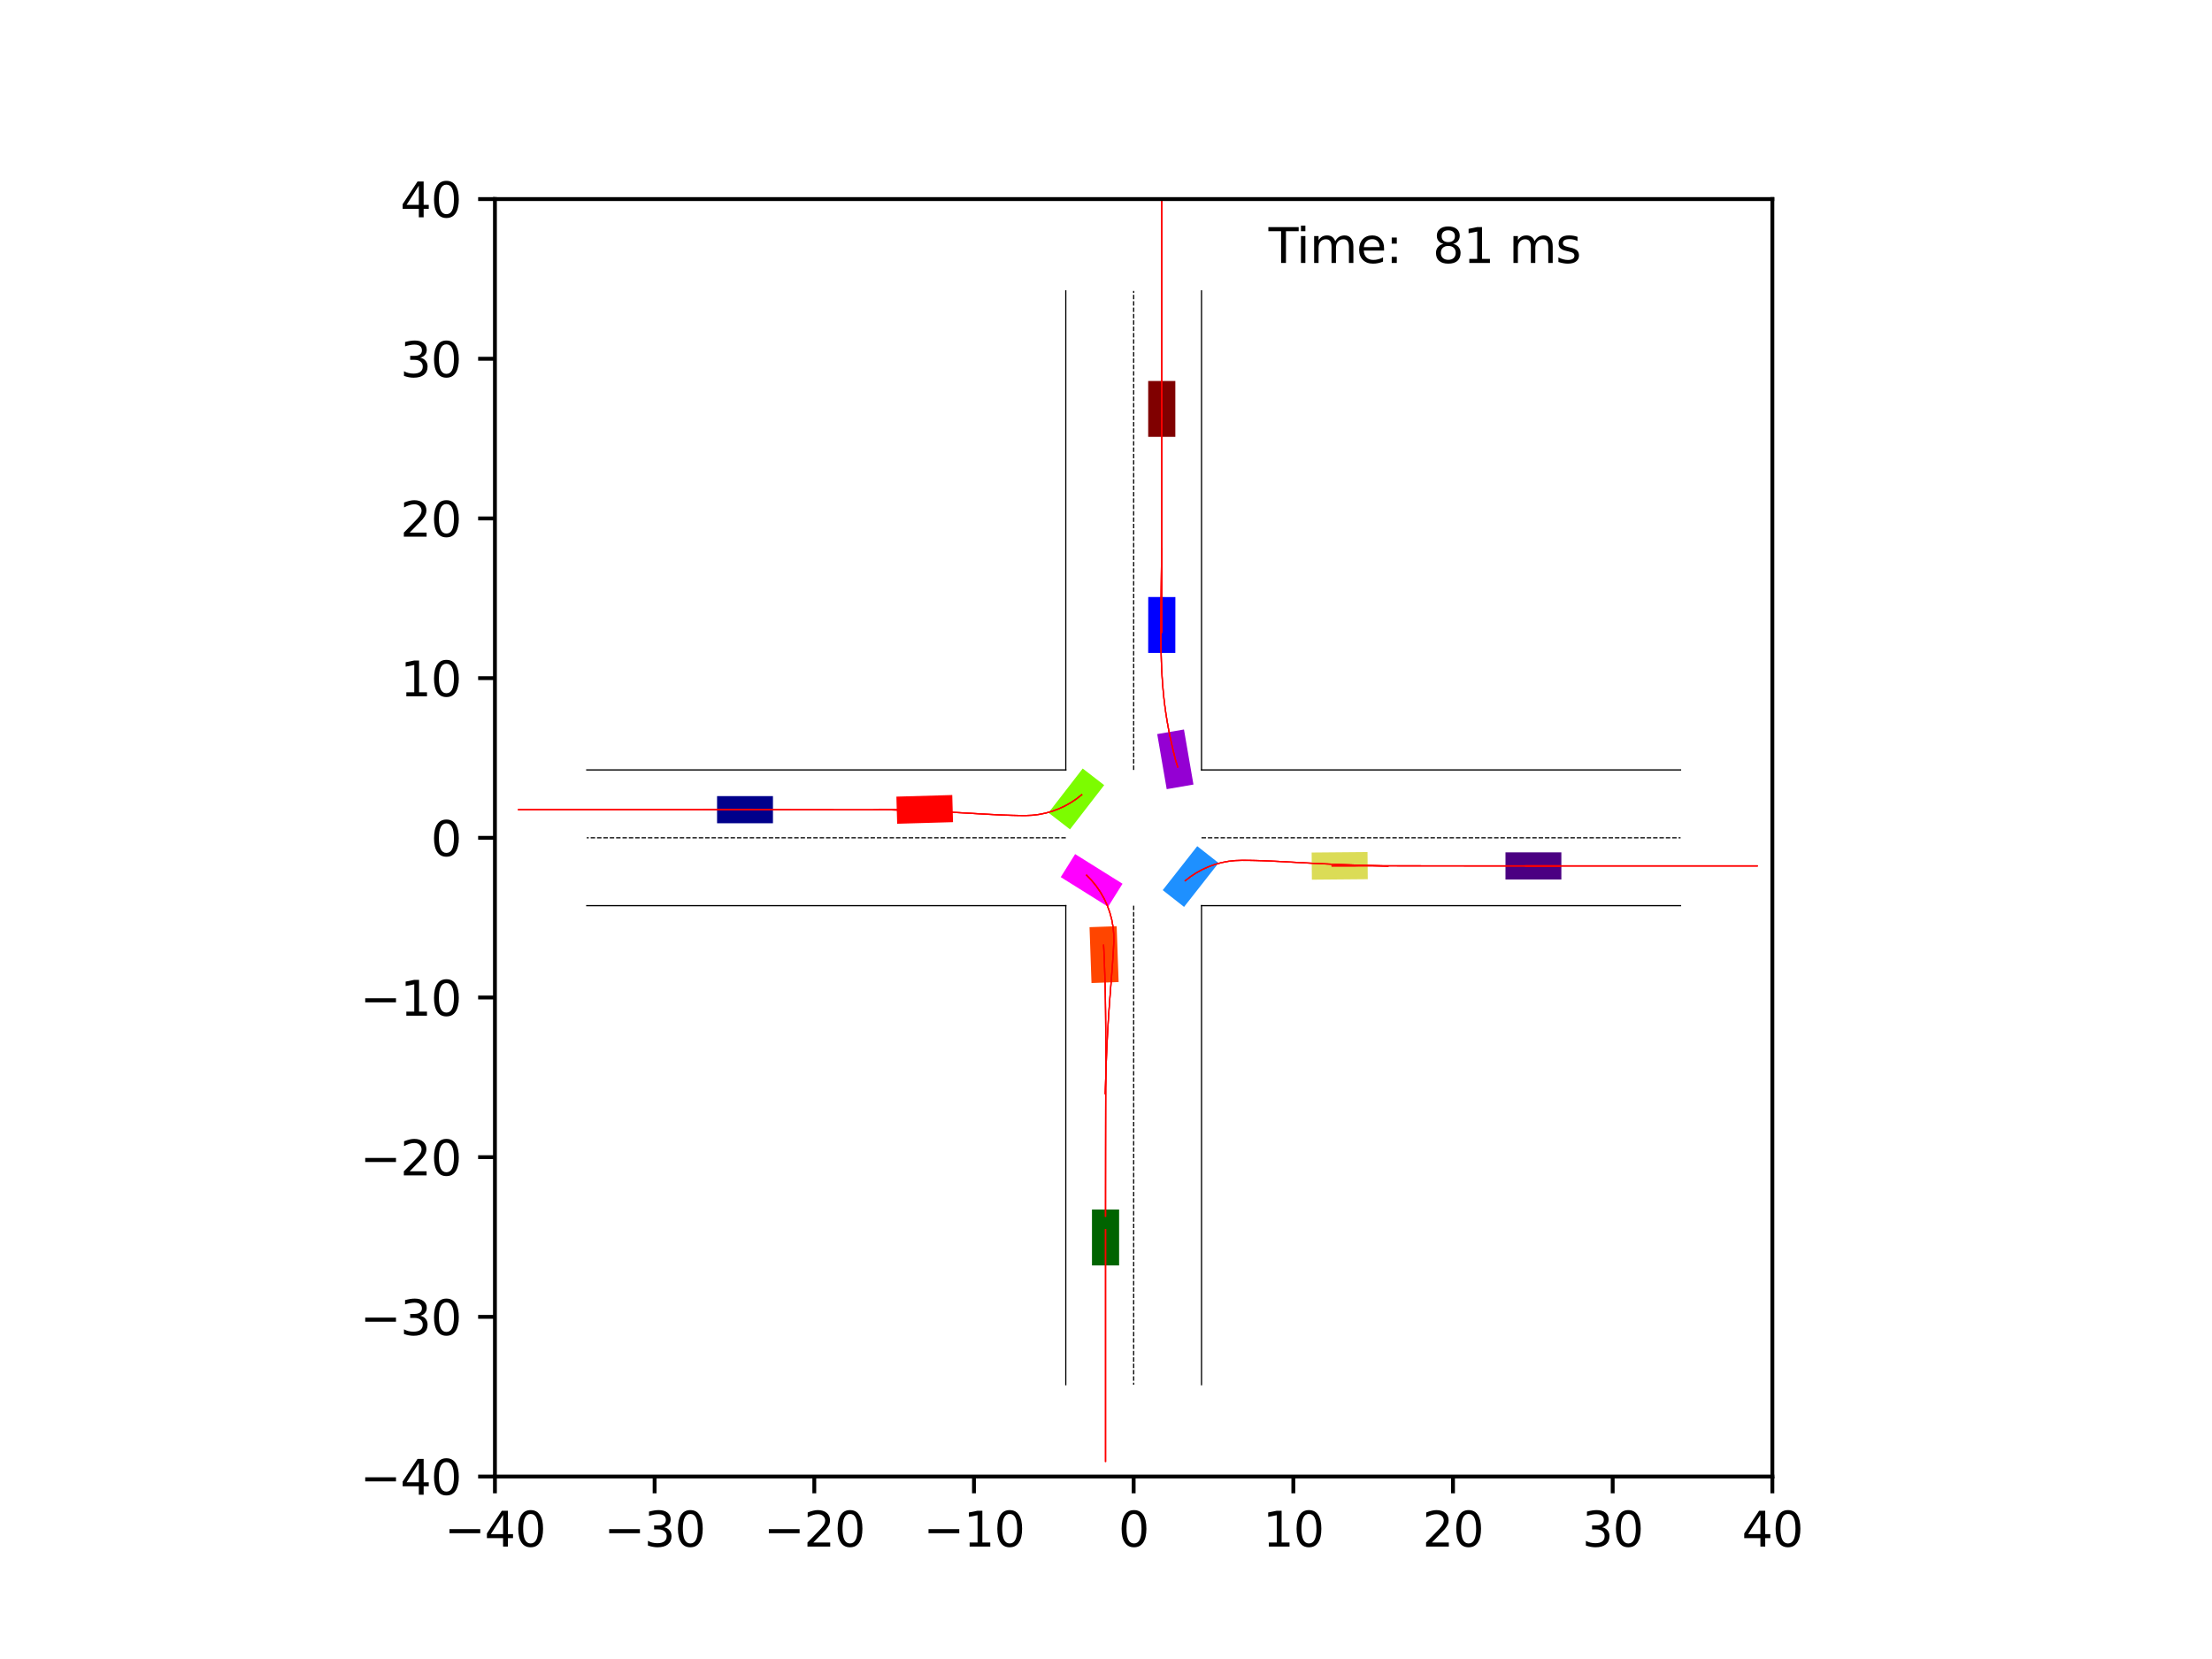 <?xml version="1.0" encoding="utf-8" standalone="no"?>
<!DOCTYPE svg PUBLIC "-//W3C//DTD SVG 1.1//EN"
  "http://www.w3.org/Graphics/SVG/1.1/DTD/svg11.dtd">
<svg xmlns:xlink="http://www.w3.org/1999/xlink" width="460.8pt" height="345.6pt" viewBox="0 0 460.8 345.6" xmlns="http://www.w3.org/2000/svg" version="1.1">
 <defs>
  <style type="text/css">*{stroke-linejoin: round; stroke-linecap: butt}</style>
 </defs>
 <g id="figure_1">
  <g id="patch_1">
   <path d="M 0 345.6 
L 460.8 345.6 
L 460.8 0 
L 0 0 
z
" style="fill: #ffffff"/>
  </g>
  <g id="axes_1">
   <g id="patch_2">
    <path d="M 103.104 307.584 
L 369.216 307.584 
L 369.216 41.472 
L 103.104 41.472 
z
" style="fill: #ffffff"/>
   </g>
   <g id="patch_3">
    <path d="M 161.021 165.845 
L 149.378 165.845 
L 149.378 171.5 
L 161.021 171.5 
z
" clip-path="url(#p85ac670318)" style="fill: #00008b"/>
   </g>
   <g id="patch_4">
    <path d="M 244.844 91.006 
L 244.843 79.364 
L 239.189 79.364 
L 239.189 91.007 
z
" clip-path="url(#p85ac670318)" style="fill: #800000"/>
   </g>
   <g id="patch_5">
    <path d="M 227.477 251.969 
L 227.476 263.612 
L 233.131 263.612 
L 233.132 251.969 
z
" clip-path="url(#p85ac670318)" style="fill: #006400"/>
   </g>
   <g id="patch_6">
    <path d="M 313.617 183.211 
L 325.26 183.212 
L 325.26 177.557 
L 313.618 177.556 
z
" clip-path="url(#p85ac670318)" style="fill: #4b0082"/>
   </g>
   <g id="patch_7">
    <path d="M 244.842 136.018 
L 244.854 124.375 
L 239.199 124.37 
L 239.187 136.012 
z
" clip-path="url(#p85ac670318)" style="fill: #0000ff"/>
   </g>
   <g id="patch_8">
    <path d="M 198.373 165.618 
L 186.735 165.951 
L 186.897 171.603 
L 198.534 171.271 
z
" clip-path="url(#p85ac670318)" style="fill: #ff0000"/>
   </g>
   <g id="patch_9">
    <path d="M 273.288 183.254 
L 284.93 183.152 
L 284.88 177.497 
L 273.239 177.599 
z
" clip-path="url(#p85ac670318)" style="fill: #dbdc56"/>
   </g>
   <g id="patch_10">
    <path d="M 248.62 163.436 
L 246.641 151.963 
L 241.068 152.924 
L 243.047 164.397 
z
" clip-path="url(#p85ac670318)" style="fill: #9400d3"/>
   </g>
   <g id="patch_11">
    <path d="M 246.662 188.925 
L 253.855 179.77 
L 249.409 176.276 
L 242.215 185.431 
z
" clip-path="url(#p85ac670318)" style="fill: #1e90ff"/>
   </g>
   <g id="patch_12">
    <path d="M 226.969 193.146 
L 227.378 204.781 
L 233.03 204.582 
L 232.62 192.947 
z
" clip-path="url(#p85ac670318)" style="fill: #ff4500"/>
   </g>
   <g id="patch_13">
    <path d="M 225.548 160.099 
L 218.428 169.31 
L 222.902 172.769 
L 230.022 163.558 
z
" clip-path="url(#p85ac670318)" style="fill: #7cfc00"/>
   </g>
   <g id="patch_14">
    <path d="M 220.971 182.719 
L 230.841 188.894 
L 233.841 184.099 
L 223.97 177.925 
z
" clip-path="url(#p85ac670318)" style="fill: #ff00ff"/>
   </g>
   <g id="matplotlib.axis_1">
    <g id="xtick_1">
     <g id="line2d_1">
      <defs>
       <path id="m374c07945d" d="M 0 0 
L 0 3.5 
" style="stroke: #000000; stroke-width: 0.8"/>
      </defs>
      <g>
       <use xlink:href="#m374c07945d" x="103.104" y="307.584" style="stroke: #000000; stroke-width: 0.8"/>
      </g>
     </g>
     <g id="text_1">
      <!-- −40 -->
      <g transform="translate(92.552 322.182) scale(0.1 -0.1)">
       <defs>
        <path id="DejaVuSans-2212" d="M 678 2272 
L 4684 2272 
L 4684 1741 
L 678 1741 
L 678 2272 
z
" transform="scale(0.016)"/>
        <path id="DejaVuSans-34" d="M 2419 4116 
L 825 1625 
L 2419 1625 
L 2419 4116 
z
M 2253 4666 
L 3047 4666 
L 3047 1625 
L 3713 1625 
L 3713 1100 
L 3047 1100 
L 3047 0 
L 2419 0 
L 2419 1100 
L 313 1100 
L 313 1709 
L 2253 4666 
z
" transform="scale(0.016)"/>
        <path id="DejaVuSans-30" d="M 2034 4250 
Q 1547 4250 1301 3770 
Q 1056 3291 1056 2328 
Q 1056 1369 1301 889 
Q 1547 409 2034 409 
Q 2525 409 2770 889 
Q 3016 1369 3016 2328 
Q 3016 3291 2770 3770 
Q 2525 4250 2034 4250 
z
M 2034 4750 
Q 2819 4750 3233 4129 
Q 3647 3509 3647 2328 
Q 3647 1150 3233 529 
Q 2819 -91 2034 -91 
Q 1250 -91 836 529 
Q 422 1150 422 2328 
Q 422 3509 836 4129 
Q 1250 4750 2034 4750 
z
" transform="scale(0.016)"/>
       </defs>
       <use xlink:href="#DejaVuSans-2212"/>
       <use xlink:href="#DejaVuSans-34" x="83.789"/>
       <use xlink:href="#DejaVuSans-30" x="147.412"/>
      </g>
     </g>
    </g>
    <g id="xtick_2">
     <g id="line2d_2">
      <g>
       <use xlink:href="#m374c07945d" x="136.368" y="307.584" style="stroke: #000000; stroke-width: 0.8"/>
      </g>
     </g>
     <g id="text_2">
      <!-- −30 -->
      <g transform="translate(125.816 322.182) scale(0.1 -0.1)">
       <defs>
        <path id="DejaVuSans-33" d="M 2597 2516 
Q 3050 2419 3304 2112 
Q 3559 1806 3559 1356 
Q 3559 666 3084 287 
Q 2609 -91 1734 -91 
Q 1441 -91 1130 -33 
Q 819 25 488 141 
L 488 750 
Q 750 597 1062 519 
Q 1375 441 1716 441 
Q 2309 441 2620 675 
Q 2931 909 2931 1356 
Q 2931 1769 2642 2001 
Q 2353 2234 1838 2234 
L 1294 2234 
L 1294 2753 
L 1863 2753 
Q 2328 2753 2575 2939 
Q 2822 3125 2822 3475 
Q 2822 3834 2567 4026 
Q 2313 4219 1838 4219 
Q 1578 4219 1281 4162 
Q 984 4106 628 3988 
L 628 4550 
Q 988 4650 1302 4700 
Q 1616 4750 1894 4750 
Q 2613 4750 3031 4423 
Q 3450 4097 3450 3541 
Q 3450 3153 3228 2886 
Q 3006 2619 2597 2516 
z
" transform="scale(0.016)"/>
       </defs>
       <use xlink:href="#DejaVuSans-2212"/>
       <use xlink:href="#DejaVuSans-33" x="83.789"/>
       <use xlink:href="#DejaVuSans-30" x="147.412"/>
      </g>
     </g>
    </g>
    <g id="xtick_3">
     <g id="line2d_3">
      <g>
       <use xlink:href="#m374c07945d" x="169.632" y="307.584" style="stroke: #000000; stroke-width: 0.8"/>
      </g>
     </g>
     <g id="text_3">
      <!-- −20 -->
      <g transform="translate(159.08 322.182) scale(0.1 -0.1)">
       <defs>
        <path id="DejaVuSans-32" d="M 1228 531 
L 3431 531 
L 3431 0 
L 469 0 
L 469 531 
Q 828 903 1448 1529 
Q 2069 2156 2228 2338 
Q 2531 2678 2651 2914 
Q 2772 3150 2772 3378 
Q 2772 3750 2511 3984 
Q 2250 4219 1831 4219 
Q 1534 4219 1204 4116 
Q 875 4013 500 3803 
L 500 4441 
Q 881 4594 1212 4672 
Q 1544 4750 1819 4750 
Q 2544 4750 2975 4387 
Q 3406 4025 3406 3419 
Q 3406 3131 3298 2873 
Q 3191 2616 2906 2266 
Q 2828 2175 2409 1742 
Q 1991 1309 1228 531 
z
" transform="scale(0.016)"/>
       </defs>
       <use xlink:href="#DejaVuSans-2212"/>
       <use xlink:href="#DejaVuSans-32" x="83.789"/>
       <use xlink:href="#DejaVuSans-30" x="147.412"/>
      </g>
     </g>
    </g>
    <g id="xtick_4">
     <g id="line2d_4">
      <g>
       <use xlink:href="#m374c07945d" x="202.896" y="307.584" style="stroke: #000000; stroke-width: 0.8"/>
      </g>
     </g>
     <g id="text_4">
      <!-- −10 -->
      <g transform="translate(192.344 322.182) scale(0.1 -0.1)">
       <defs>
        <path id="DejaVuSans-31" d="M 794 531 
L 1825 531 
L 1825 4091 
L 703 3866 
L 703 4441 
L 1819 4666 
L 2450 4666 
L 2450 531 
L 3481 531 
L 3481 0 
L 794 0 
L 794 531 
z
" transform="scale(0.016)"/>
       </defs>
       <use xlink:href="#DejaVuSans-2212"/>
       <use xlink:href="#DejaVuSans-31" x="83.789"/>
       <use xlink:href="#DejaVuSans-30" x="147.412"/>
      </g>
     </g>
    </g>
    <g id="xtick_5">
     <g id="line2d_5">
      <g>
       <use xlink:href="#m374c07945d" x="236.16" y="307.584" style="stroke: #000000; stroke-width: 0.8"/>
      </g>
     </g>
     <g id="text_5">
      <!-- 0 -->
      <g transform="translate(232.979 322.182) scale(0.1 -0.1)">
       <use xlink:href="#DejaVuSans-30"/>
      </g>
     </g>
    </g>
    <g id="xtick_6">
     <g id="line2d_6">
      <g>
       <use xlink:href="#m374c07945d" x="269.424" y="307.584" style="stroke: #000000; stroke-width: 0.8"/>
      </g>
     </g>
     <g id="text_6">
      <!-- 10 -->
      <g transform="translate(263.062 322.182) scale(0.1 -0.1)">
       <use xlink:href="#DejaVuSans-31"/>
       <use xlink:href="#DejaVuSans-30" x="63.623"/>
      </g>
     </g>
    </g>
    <g id="xtick_7">
     <g id="line2d_7">
      <g>
       <use xlink:href="#m374c07945d" x="302.688" y="307.584" style="stroke: #000000; stroke-width: 0.8"/>
      </g>
     </g>
     <g id="text_7">
      <!-- 20 -->
      <g transform="translate(296.325 322.182) scale(0.1 -0.1)">
       <use xlink:href="#DejaVuSans-32"/>
       <use xlink:href="#DejaVuSans-30" x="63.623"/>
      </g>
     </g>
    </g>
    <g id="xtick_8">
     <g id="line2d_8">
      <g>
       <use xlink:href="#m374c07945d" x="335.952" y="307.584" style="stroke: #000000; stroke-width: 0.8"/>
      </g>
     </g>
     <g id="text_8">
      <!-- 30 -->
      <g transform="translate(329.589 322.182) scale(0.1 -0.1)">
       <use xlink:href="#DejaVuSans-33"/>
       <use xlink:href="#DejaVuSans-30" x="63.623"/>
      </g>
     </g>
    </g>
    <g id="xtick_9">
     <g id="line2d_9">
      <g>
       <use xlink:href="#m374c07945d" x="369.216" y="307.584" style="stroke: #000000; stroke-width: 0.8"/>
      </g>
     </g>
     <g id="text_9">
      <!-- 40 -->
      <g transform="translate(362.853 322.182) scale(0.1 -0.1)">
       <use xlink:href="#DejaVuSans-34"/>
       <use xlink:href="#DejaVuSans-30" x="63.623"/>
      </g>
     </g>
    </g>
   </g>
   <g id="matplotlib.axis_2">
    <g id="ytick_1">
     <g id="line2d_10">
      <defs>
       <path id="m982e6bce25" d="M 0 0 
L -3.5 0 
" style="stroke: #000000; stroke-width: 0.8"/>
      </defs>
      <g>
       <use xlink:href="#m982e6bce25" x="103.104" y="307.584" style="stroke: #000000; stroke-width: 0.8"/>
      </g>
     </g>
     <g id="text_10">
      <!-- −40 -->
      <g transform="translate(74.999 311.383) scale(0.1 -0.1)">
       <use xlink:href="#DejaVuSans-2212"/>
       <use xlink:href="#DejaVuSans-34" x="83.789"/>
       <use xlink:href="#DejaVuSans-30" x="147.412"/>
      </g>
     </g>
    </g>
    <g id="ytick_2">
     <g id="line2d_11">
      <g>
       <use xlink:href="#m982e6bce25" x="103.104" y="274.32" style="stroke: #000000; stroke-width: 0.8"/>
      </g>
     </g>
     <g id="text_11">
      <!-- −30 -->
      <g transform="translate(74.999 278.119) scale(0.1 -0.1)">
       <use xlink:href="#DejaVuSans-2212"/>
       <use xlink:href="#DejaVuSans-33" x="83.789"/>
       <use xlink:href="#DejaVuSans-30" x="147.412"/>
      </g>
     </g>
    </g>
    <g id="ytick_3">
     <g id="line2d_12">
      <g>
       <use xlink:href="#m982e6bce25" x="103.104" y="241.056" style="stroke: #000000; stroke-width: 0.8"/>
      </g>
     </g>
     <g id="text_12">
      <!-- −20 -->
      <g transform="translate(74.999 244.855) scale(0.1 -0.1)">
       <use xlink:href="#DejaVuSans-2212"/>
       <use xlink:href="#DejaVuSans-32" x="83.789"/>
       <use xlink:href="#DejaVuSans-30" x="147.412"/>
      </g>
     </g>
    </g>
    <g id="ytick_4">
     <g id="line2d_13">
      <g>
       <use xlink:href="#m982e6bce25" x="103.104" y="207.792" style="stroke: #000000; stroke-width: 0.8"/>
      </g>
     </g>
     <g id="text_13">
      <!-- −10 -->
      <g transform="translate(74.999 211.591) scale(0.1 -0.1)">
       <use xlink:href="#DejaVuSans-2212"/>
       <use xlink:href="#DejaVuSans-31" x="83.789"/>
       <use xlink:href="#DejaVuSans-30" x="147.412"/>
      </g>
     </g>
    </g>
    <g id="ytick_5">
     <g id="line2d_14">
      <g>
       <use xlink:href="#m982e6bce25" x="103.104" y="174.528" style="stroke: #000000; stroke-width: 0.8"/>
      </g>
     </g>
     <g id="text_14">
      <!-- 0 -->
      <g transform="translate(89.742 178.327) scale(0.1 -0.1)">
       <use xlink:href="#DejaVuSans-30"/>
      </g>
     </g>
    </g>
    <g id="ytick_6">
     <g id="line2d_15">
      <g>
       <use xlink:href="#m982e6bce25" x="103.104" y="141.264" style="stroke: #000000; stroke-width: 0.8"/>
      </g>
     </g>
     <g id="text_15">
      <!-- 10 -->
      <g transform="translate(83.379 145.063) scale(0.1 -0.1)">
       <use xlink:href="#DejaVuSans-31"/>
       <use xlink:href="#DejaVuSans-30" x="63.623"/>
      </g>
     </g>
    </g>
    <g id="ytick_7">
     <g id="line2d_16">
      <g>
       <use xlink:href="#m982e6bce25" x="103.104" y="108" style="stroke: #000000; stroke-width: 0.8"/>
      </g>
     </g>
     <g id="text_16">
      <!-- 20 -->
      <g transform="translate(83.379 111.799) scale(0.1 -0.1)">
       <use xlink:href="#DejaVuSans-32"/>
       <use xlink:href="#DejaVuSans-30" x="63.623"/>
      </g>
     </g>
    </g>
    <g id="ytick_8">
     <g id="line2d_17">
      <g>
       <use xlink:href="#m982e6bce25" x="103.104" y="74.736" style="stroke: #000000; stroke-width: 0.8"/>
      </g>
     </g>
     <g id="text_17">
      <!-- 30 -->
      <g transform="translate(83.379 78.535) scale(0.1 -0.1)">
       <use xlink:href="#DejaVuSans-33"/>
       <use xlink:href="#DejaVuSans-30" x="63.623"/>
      </g>
     </g>
    </g>
    <g id="ytick_9">
     <g id="line2d_18">
      <g>
       <use xlink:href="#m982e6bce25" x="103.104" y="41.472" style="stroke: #000000; stroke-width: 0.8"/>
      </g>
     </g>
     <g id="text_18">
      <!-- 40 -->
      <g transform="translate(83.379 45.271) scale(0.1 -0.1)">
       <use xlink:href="#DejaVuSans-34"/>
       <use xlink:href="#DejaVuSans-30" x="63.623"/>
      </g>
     </g>
    </g>
   </g>
   <g id="line2d_19">
    <path d="M 250.297 288.457 
L 250.297 188.665 
" clip-path="url(#p85ac670318)" style="fill: none; stroke: #000000; stroke-width: 0.25; stroke-linecap: square"/>
   </g>
   <g id="line2d_20">
    <path d="M 250.297 188.665 
L 350.089 188.665 
" clip-path="url(#p85ac670318)" style="fill: none; stroke: #000000; stroke-width: 0.25; stroke-linecap: square"/>
   </g>
   <g id="line2d_21">
    <path d="M 350.089 160.391 
L 250.297 160.391 
" clip-path="url(#p85ac670318)" style="fill: none; stroke: #000000; stroke-width: 0.25; stroke-linecap: square"/>
   </g>
   <g id="line2d_22">
    <path d="M 250.297 160.391 
L 250.297 60.599 
" clip-path="url(#p85ac670318)" style="fill: none; stroke: #000000; stroke-width: 0.25; stroke-linecap: square"/>
   </g>
   <g id="line2d_23">
    <path d="M 222.023 60.599 
L 222.023 160.391 
" clip-path="url(#p85ac670318)" style="fill: none; stroke: #000000; stroke-width: 0.25; stroke-linecap: square"/>
   </g>
   <g id="line2d_24">
    <path d="M 222.023 160.391 
L 122.231 160.391 
" clip-path="url(#p85ac670318)" style="fill: none; stroke: #000000; stroke-width: 0.25; stroke-linecap: square"/>
   </g>
   <g id="line2d_25">
    <path d="M 122.231 188.665 
L 222.023 188.665 
" clip-path="url(#p85ac670318)" style="fill: none; stroke: #000000; stroke-width: 0.25; stroke-linecap: square"/>
   </g>
   <g id="line2d_26">
    <path d="M 222.023 188.665 
L 222.023 288.457 
" clip-path="url(#p85ac670318)" style="fill: none; stroke: #000000; stroke-width: 0.25; stroke-linecap: square"/>
   </g>
   <g id="line2d_27">
    <path d="M 250.297 174.528 
L 350.089 174.528 
" clip-path="url(#p85ac670318)" style="fill: none; stroke-dasharray: 0.925,0.4; stroke-dashoffset: 0; stroke: #000000; stroke-width: 0.25"/>
   </g>
   <g id="line2d_28">
    <path d="M 236.16 160.391 
L 236.16 60.599 
" clip-path="url(#p85ac670318)" style="fill: none; stroke-dasharray: 0.925,0.4; stroke-dashoffset: 0; stroke: #000000; stroke-width: 0.25"/>
   </g>
   <g id="line2d_29">
    <path d="M 222.023 174.528 
L 122.231 174.528 
" clip-path="url(#p85ac670318)" style="fill: none; stroke-dasharray: 0.925,0.4; stroke-dashoffset: 0; stroke: #000000; stroke-width: 0.25"/>
   </g>
   <g id="line2d_30">
    <path d="M 236.16 188.665 
L 236.16 288.457 
" clip-path="url(#p85ac670318)" style="fill: none; stroke-dasharray: 0.925,0.4; stroke-dashoffset: 0; stroke: #000000; stroke-width: 0.25"/>
   </g>
   <g id="line2d_31">
    <path d="M 156.824 168.673 
L 155.199 168.672 
L 153.575 168.672 
L 151.95 168.672 
L 150.325 168.672 
L 148.7 168.672 
L 147.074 168.672 
L 145.449 168.672 
L 143.823 168.672 
L 142.197 168.672 
L 140.571 168.672 
L 138.945 168.672 
L 137.319 168.672 
L 135.693 168.672 
L 134.066 168.672 
L 132.44 168.672 
L 130.813 168.672 
L 129.186 168.672 
L 127.56 168.672 
L 125.933 168.672 
L 124.306 168.672 
L 122.679 168.672 
L 121.051 168.672 
L 119.424 168.672 
L 117.797 168.672 
L 116.17 168.672 
L 114.542 168.672 
L 112.915 168.672 
L 111.288 168.672 
L 109.66 168.672 
L 108.033 168.672 
" clip-path="url(#p85ac670318)" style="fill: none; stroke: #ff0000; stroke-opacity: 0.2; stroke-width: 0.25; stroke-linecap: square"/>
   </g>
   <g id="line2d_32">
    <path d="M 156.824 168.673 
L 155.199 168.672 
L 153.575 168.672 
L 151.95 168.672 
L 150.325 168.672 
L 148.7 168.672 
L 147.074 168.672 
L 145.449 168.672 
L 143.823 168.672 
L 142.197 168.672 
L 140.572 168.672 
L 138.946 168.672 
L 137.319 168.672 
L 135.693 168.672 
L 134.067 168.672 
L 132.44 168.672 
L 130.814 168.672 
L 129.187 168.672 
L 127.56 168.672 
L 125.933 168.672 
L 124.306 168.672 
L 122.679 168.672 
L 121.052 168.672 
L 119.425 168.672 
L 117.798 168.672 
L 116.171 168.672 
L 114.544 168.672 
L 112.916 168.672 
L 111.289 168.672 
L 109.662 168.672 
L 108.035 168.672 
" clip-path="url(#p85ac670318)" style="fill: none; stroke: #ff0000; stroke-opacity: 0.4; stroke-width: 0.25; stroke-linecap: square"/>
   </g>
   <g id="line2d_33">
    <path d="M 156.824 168.673 
L 155.199 168.672 
L 153.575 168.672 
L 151.95 168.672 
L 150.325 168.672 
L 148.7 168.672 
L 147.074 168.672 
L 145.449 168.672 
L 143.823 168.672 
L 142.197 168.672 
L 140.572 168.672 
L 138.945 168.672 
L 137.319 168.672 
L 135.693 168.672 
L 134.067 168.672 
L 132.44 168.672 
L 130.813 168.672 
L 129.187 168.672 
L 127.56 168.672 
L 125.933 168.672 
L 124.306 168.672 
L 122.679 168.672 
L 121.052 168.672 
L 119.425 168.672 
L 117.797 168.672 
L 116.17 168.672 
L 114.543 168.672 
L 112.916 168.672 
L 111.288 168.672 
L 109.661 168.672 
L 108.034 168.672 
" clip-path="url(#p85ac670318)" style="fill: none; stroke: #ff0000; stroke-opacity: 0.6; stroke-width: 0.25; stroke-linecap: square"/>
   </g>
   <g id="line2d_34">
    <path d="M 156.824 168.673 
L 155.199 168.672 
L 153.575 168.672 
L 151.95 168.672 
L 150.325 168.672 
L 148.7 168.672 
L 147.074 168.672 
L 145.449 168.672 
L 143.823 168.672 
L 142.197 168.672 
L 140.572 168.672 
L 138.946 168.672 
L 137.319 168.672 
L 135.693 168.672 
L 134.067 168.672 
L 132.44 168.672 
L 130.814 168.672 
L 129.187 168.672 
L 127.56 168.672 
L 125.933 168.672 
L 124.306 168.672 
L 122.679 168.672 
L 121.052 168.672 
L 119.425 168.672 
L 117.798 168.672 
L 116.171 168.672 
L 114.543 168.672 
L 112.916 168.672 
L 111.289 168.672 
L 109.661 168.672 
L 108.034 168.672 
" clip-path="url(#p85ac670318)" style="fill: none; stroke: #ff0000; stroke-opacity: 0.8; stroke-width: 0.25; stroke-linecap: square"/>
   </g>
   <g id="line2d_35">
    <path d="M 156.824 168.673 
L 155.199 168.672 
L 153.575 168.672 
L 151.95 168.672 
L 150.325 168.672 
L 148.7 168.672 
L 147.074 168.672 
L 145.449 168.672 
L 143.823 168.672 
L 142.197 168.672 
L 140.572 168.672 
L 138.945 168.672 
L 137.319 168.672 
L 135.693 168.672 
L 134.067 168.672 
L 132.44 168.672 
L 130.813 168.672 
L 129.187 168.672 
L 127.56 168.672 
L 125.933 168.672 
L 124.306 168.672 
L 122.679 168.672 
L 121.052 168.672 
L 119.425 168.672 
L 117.798 168.672 
L 116.17 168.672 
L 114.543 168.672 
L 112.916 168.672 
L 111.288 168.672 
L 109.661 168.672 
L 108.034 168.672 
" clip-path="url(#p85ac670318)" style="fill: none; stroke: #ff0000; stroke-width: 0.25; stroke-linecap: square"/>
   </g>
   <g id="line2d_36">
    <path d="M 242.016 86.695 
L 242.016 85.185 
L 242.016 83.675 
L 242.016 82.165 
L 242.016 80.655 
L 242.016 79.145 
L 242.016 77.635 
L 242.016 76.125 
L 242.016 74.615 
L 242.016 73.105 
L 242.016 71.595 
L 242.016 70.085 
L 242.016 68.575 
L 242.016 67.065 
L 242.016 65.555 
L 242.016 64.045 
L 242.016 62.536 
L 242.016 61.026 
L 242.016 59.516 
L 242.016 58.007 
L 242.016 56.497 
L 242.016 54.988 
L 242.016 53.479 
L 242.016 51.969 
L 242.016 50.46 
L 242.016 48.951 
L 242.016 47.442 
L 242.016 45.932 
L 242.016 44.423 
L 242.016 42.914 
L 242.016 41.405 
" clip-path="url(#p85ac670318)" style="fill: none; stroke: #ff0000; stroke-opacity: 0.2; stroke-width: 0.25; stroke-linecap: square"/>
   </g>
   <g id="line2d_37">
    <path d="M 242.016 86.695 
L 242.016 85.185 
L 242.016 83.675 
L 242.016 82.165 
L 242.016 80.655 
L 242.016 79.145 
L 242.016 77.635 
L 242.016 76.125 
L 242.016 74.615 
L 242.016 73.105 
L 242.016 71.595 
L 242.016 70.085 
L 242.016 68.575 
L 242.016 67.065 
L 242.016 65.555 
L 242.016 64.045 
L 242.016 62.535 
L 242.016 61.025 
L 242.016 59.516 
L 242.016 58.006 
L 242.016 56.496 
L 242.016 54.987 
L 242.016 53.477 
L 242.016 51.968 
L 242.016 50.459 
L 242.016 48.949 
L 242.016 47.44 
L 242.016 45.931 
L 242.016 44.421 
L 242.016 42.912 
L 242.016 41.403 
" clip-path="url(#p85ac670318)" style="fill: none; stroke: #ff0000; stroke-opacity: 0.4; stroke-width: 0.25; stroke-linecap: square"/>
   </g>
   <g id="line2d_38">
    <path d="M 242.016 86.695 
L 242.016 85.185 
L 242.016 83.675 
L 242.016 82.165 
L 242.016 80.655 
L 242.016 79.145 
L 242.016 77.635 
L 242.016 76.125 
L 242.016 74.615 
L 242.016 73.105 
L 242.016 71.595 
L 242.016 70.085 
L 242.016 68.575 
L 242.016 67.065 
L 242.016 65.555 
L 242.016 64.045 
L 242.016 62.535 
L 242.016 61.026 
L 242.016 59.516 
L 242.016 58.007 
L 242.016 56.497 
L 242.016 54.988 
L 242.016 53.478 
L 242.016 51.969 
L 242.016 50.459 
L 242.016 48.95 
L 242.016 47.441 
L 242.016 45.932 
L 242.016 44.422 
L 242.016 42.913 
L 242.016 41.404 
" clip-path="url(#p85ac670318)" style="fill: none; stroke: #ff0000; stroke-opacity: 0.6; stroke-width: 0.25; stroke-linecap: square"/>
   </g>
   <g id="line2d_39">
    <path d="M 242.016 86.695 
L 242.016 85.185 
L 242.016 83.675 
L 242.016 82.165 
L 242.016 80.655 
L 242.016 79.145 
L 242.016 77.635 
L 242.016 76.125 
L 242.016 74.615 
L 242.016 73.105 
L 242.016 71.595 
L 242.016 70.085 
L 242.016 68.575 
L 242.016 67.065 
L 242.016 65.555 
L 242.016 64.045 
L 242.016 62.535 
L 242.016 61.025 
L 242.016 59.516 
L 242.016 58.006 
L 242.016 56.497 
L 242.016 54.987 
L 242.016 53.478 
L 242.016 51.968 
L 242.016 50.459 
L 242.016 48.95 
L 242.016 47.44 
L 242.016 45.931 
L 242.016 44.422 
L 242.016 42.912 
L 242.016 41.403 
" clip-path="url(#p85ac670318)" style="fill: none; stroke: #ff0000; stroke-opacity: 0.8; stroke-width: 0.25; stroke-linecap: square"/>
   </g>
   <g id="line2d_40">
    <path d="M 242.016 86.695 
L 242.016 85.185 
L 242.016 83.675 
L 242.016 82.165 
L 242.016 80.655 
L 242.016 79.145 
L 242.016 77.635 
L 242.016 76.125 
L 242.016 74.615 
L 242.016 73.105 
L 242.016 71.595 
L 242.016 70.085 
L 242.016 68.575 
L 242.016 67.065 
L 242.016 65.555 
L 242.016 64.045 
L 242.016 62.535 
L 242.016 61.026 
L 242.016 59.516 
L 242.016 58.006 
L 242.016 56.497 
L 242.016 54.987 
L 242.016 53.478 
L 242.016 51.969 
L 242.016 50.459 
L 242.016 48.95 
L 242.016 47.441 
L 242.016 45.931 
L 242.016 44.422 
L 242.016 42.913 
L 242.016 41.404 
" clip-path="url(#p85ac670318)" style="fill: none; stroke: #ff0000; stroke-width: 0.25; stroke-linecap: square"/>
   </g>
   <g id="line2d_41">
    <path d="M 230.304 256.183 
L 230.304 257.791 
L 230.304 259.398 
L 230.304 261.006 
L 230.304 262.614 
L 230.304 264.222 
L 230.304 265.83 
L 230.304 267.438 
L 230.304 269.045 
L 230.304 270.653 
L 230.304 272.261 
L 230.304 273.87 
L 230.304 275.478 
L 230.304 277.086 
L 230.304 278.694 
L 230.304 280.302 
L 230.304 281.91 
L 230.304 283.518 
L 230.304 285.126 
L 230.304 286.734 
L 230.304 288.342 
L 230.304 289.95 
L 230.304 291.559 
L 230.304 293.167 
L 230.304 294.775 
L 230.304 296.383 
L 230.304 297.991 
L 230.304 299.599 
L 230.304 301.207 
L 230.304 302.815 
L 230.304 304.424 
" clip-path="url(#p85ac670318)" style="fill: none; stroke: #ff0000; stroke-opacity: 0.2; stroke-width: 0.25; stroke-linecap: square"/>
   </g>
   <g id="line2d_42">
    <path d="M 230.304 256.183 
L 230.304 257.791 
L 230.304 259.398 
L 230.304 261.006 
L 230.304 262.614 
L 230.304 264.222 
L 230.304 265.83 
L 230.304 267.438 
L 230.304 269.045 
L 230.304 270.653 
L 230.304 272.261 
L 230.304 273.87 
L 230.304 275.478 
L 230.304 277.086 
L 230.304 278.694 
L 230.304 280.302 
L 230.304 281.91 
L 230.304 283.518 
L 230.304 285.126 
L 230.304 286.734 
L 230.304 288.342 
L 230.304 289.95 
L 230.304 291.559 
L 230.304 293.167 
L 230.304 294.775 
L 230.304 296.383 
L 230.304 297.991 
L 230.304 299.599 
L 230.304 301.207 
L 230.304 302.816 
L 230.304 304.424 
" clip-path="url(#p85ac670318)" style="fill: none; stroke: #ff0000; stroke-opacity: 0.4; stroke-width: 0.25; stroke-linecap: square"/>
   </g>
   <g id="line2d_43">
    <path d="M 230.304 256.183 
L 230.304 257.791 
L 230.304 259.398 
L 230.304 261.006 
L 230.304 262.614 
L 230.304 264.222 
L 230.304 265.83 
L 230.304 267.438 
L 230.304 269.045 
L 230.304 270.653 
L 230.304 272.261 
L 230.304 273.87 
L 230.304 275.478 
L 230.304 277.086 
L 230.304 278.694 
L 230.304 280.302 
L 230.304 281.91 
L 230.304 283.518 
L 230.304 285.126 
L 230.304 286.734 
L 230.304 288.342 
L 230.304 289.95 
L 230.304 291.559 
L 230.304 293.167 
L 230.304 294.775 
L 230.304 296.383 
L 230.304 297.991 
L 230.304 299.599 
L 230.304 301.207 
L 230.304 302.815 
L 230.304 304.424 
" clip-path="url(#p85ac670318)" style="fill: none; stroke: #ff0000; stroke-opacity: 0.6; stroke-width: 0.25; stroke-linecap: square"/>
   </g>
   <g id="line2d_44">
    <path d="M 230.304 256.183 
L 230.304 257.791 
L 230.304 259.398 
L 230.304 261.006 
L 230.304 262.614 
L 230.304 264.222 
L 230.304 265.83 
L 230.304 267.438 
L 230.304 269.045 
L 230.304 270.653 
L 230.304 272.261 
L 230.304 273.87 
L 230.304 275.478 
L 230.304 277.086 
L 230.304 278.694 
L 230.304 280.302 
L 230.304 281.91 
L 230.304 283.518 
L 230.304 285.126 
L 230.304 286.734 
L 230.304 288.342 
L 230.304 289.95 
L 230.304 291.559 
L 230.304 293.167 
L 230.304 294.775 
L 230.304 296.383 
L 230.304 297.991 
L 230.304 299.599 
L 230.304 301.207 
L 230.304 302.816 
L 230.304 304.424 
" clip-path="url(#p85ac670318)" style="fill: none; stroke: #ff0000; stroke-opacity: 0.8; stroke-width: 0.25; stroke-linecap: square"/>
   </g>
   <g id="line2d_45">
    <path d="M 230.304 256.183 
L 230.304 257.791 
L 230.304 259.398 
L 230.304 261.006 
L 230.304 262.614 
L 230.304 264.222 
L 230.304 265.83 
L 230.304 267.438 
L 230.304 269.045 
L 230.304 270.653 
L 230.304 272.261 
L 230.304 273.87 
L 230.304 275.478 
L 230.304 277.086 
L 230.304 278.694 
L 230.304 280.302 
L 230.304 281.91 
L 230.304 283.518 
L 230.304 285.126 
L 230.304 286.734 
L 230.304 288.342 
L 230.304 289.95 
L 230.304 291.559 
L 230.304 293.167 
L 230.304 294.775 
L 230.304 296.383 
L 230.304 297.991 
L 230.304 299.599 
L 230.304 301.207 
L 230.304 302.815 
L 230.304 304.424 
" clip-path="url(#p85ac670318)" style="fill: none; stroke: #ff0000; stroke-width: 0.25; stroke-linecap: square"/>
   </g>
   <g id="line2d_46">
    <path d="M 317.832 180.384 
L 319.439 180.384 
L 321.045 180.384 
L 322.652 180.384 
L 324.259 180.384 
L 325.866 180.384 
L 327.473 180.384 
L 329.08 180.384 
L 330.687 180.384 
L 332.294 180.384 
L 333.901 180.384 
L 335.508 180.384 
L 337.115 180.384 
L 338.723 180.384 
L 340.33 180.384 
L 341.937 180.384 
L 343.545 180.384 
L 345.152 180.384 
L 346.76 180.384 
L 348.367 180.384 
L 349.975 180.384 
L 351.582 180.384 
L 353.19 180.384 
L 354.798 180.384 
L 356.405 180.384 
L 358.013 180.384 
L 359.621 180.384 
L 361.228 180.384 
L 362.836 180.384 
L 364.444 180.384 
L 366.051 180.384 
" clip-path="url(#p85ac670318)" style="fill: none; stroke: #ff0000; stroke-opacity: 0.2; stroke-width: 0.25; stroke-linecap: square"/>
   </g>
   <g id="line2d_47">
    <path d="M 317.832 180.384 
L 319.439 180.384 
L 321.045 180.384 
L 322.652 180.384 
L 324.259 180.384 
L 325.866 180.384 
L 327.473 180.384 
L 329.079 180.384 
L 330.687 180.384 
L 332.294 180.384 
L 333.901 180.384 
L 335.508 180.384 
L 337.115 180.384 
L 338.723 180.384 
L 340.33 180.384 
L 341.937 180.384 
L 343.545 180.384 
L 345.152 180.384 
L 346.76 180.384 
L 348.367 180.384 
L 349.975 180.384 
L 351.582 180.384 
L 353.19 180.384 
L 354.798 180.384 
L 356.405 180.384 
L 358.013 180.384 
L 359.62 180.384 
L 361.228 180.384 
L 362.836 180.384 
L 364.443 180.384 
L 366.051 180.384 
" clip-path="url(#p85ac670318)" style="fill: none; stroke: #ff0000; stroke-opacity: 0.4; stroke-width: 0.25; stroke-linecap: square"/>
   </g>
   <g id="line2d_48">
    <path d="M 317.832 180.384 
L 319.439 180.384 
L 321.045 180.384 
L 322.652 180.384 
L 324.259 180.384 
L 325.866 180.384 
L 327.473 180.384 
L 329.08 180.384 
L 330.687 180.384 
L 332.294 180.384 
L 333.901 180.384 
L 335.508 180.384 
L 337.115 180.384 
L 338.723 180.384 
L 340.33 180.384 
L 341.937 180.384 
L 343.545 180.384 
L 345.152 180.384 
L 346.76 180.384 
L 348.367 180.384 
L 349.975 180.384 
L 351.582 180.384 
L 353.19 180.384 
L 354.798 180.384 
L 356.405 180.384 
L 358.013 180.384 
L 359.621 180.384 
L 361.228 180.384 
L 362.836 180.384 
L 364.444 180.384 
L 366.051 180.384 
" clip-path="url(#p85ac670318)" style="fill: none; stroke: #ff0000; stroke-opacity: 0.6; stroke-width: 0.25; stroke-linecap: square"/>
   </g>
   <g id="line2d_49">
    <path d="M 317.832 180.384 
L 319.439 180.384 
L 321.045 180.384 
L 322.652 180.384 
L 324.259 180.384 
L 325.866 180.384 
L 327.473 180.384 
L 329.08 180.384 
L 330.687 180.384 
L 332.294 180.384 
L 333.901 180.384 
L 335.508 180.384 
L 337.115 180.384 
L 338.723 180.384 
L 340.33 180.384 
L 341.937 180.384 
L 343.545 180.384 
L 345.152 180.384 
L 346.76 180.384 
L 348.367 180.384 
L 349.975 180.384 
L 351.582 180.384 
L 353.19 180.384 
L 354.798 180.384 
L 356.405 180.384 
L 358.013 180.384 
L 359.62 180.384 
L 361.228 180.384 
L 362.836 180.384 
L 364.443 180.384 
L 366.051 180.384 
" clip-path="url(#p85ac670318)" style="fill: none; stroke: #ff0000; stroke-opacity: 0.8; stroke-width: 0.25; stroke-linecap: square"/>
   </g>
   <g id="line2d_50">
    <path d="M 317.832 180.384 
L 319.439 180.384 
L 321.045 180.384 
L 322.652 180.384 
L 324.259 180.384 
L 325.866 180.384 
L 327.473 180.384 
L 329.08 180.384 
L 330.687 180.384 
L 332.294 180.384 
L 333.901 180.384 
L 335.508 180.384 
L 337.115 180.384 
L 338.723 180.384 
L 340.33 180.384 
L 341.937 180.384 
L 343.545 180.384 
L 345.152 180.384 
L 346.76 180.384 
L 348.367 180.384 
L 349.975 180.384 
L 351.582 180.384 
L 353.19 180.384 
L 354.798 180.384 
L 356.405 180.384 
L 358.013 180.384 
L 359.621 180.384 
L 361.228 180.384 
L 362.836 180.384 
L 364.444 180.384 
L 366.051 180.384 
" clip-path="url(#p85ac670318)" style="fill: none; stroke: #ff0000; stroke-width: 0.25; stroke-linecap: square"/>
   </g>
   <g id="line2d_51">
    <path d="M 242.021 131.723 
L 242.021 130.194 
L 242.021 128.663 
L 242.021 127.131 
L 242.02 125.597 
L 242.02 124.062 
L 242.02 122.525 
L 242.019 120.986 
L 242.019 119.445 
L 242.019 117.902 
L 242.018 116.357 
L 242.018 114.81 
L 242.018 113.261 
L 242.017 111.71 
L 242.017 110.156 
L 242.017 108.601 
L 242.017 107.045 
L 242.016 105.486 
L 242.016 103.926 
L 242.016 102.365 
L 242.016 100.802 
L 242.016 99.238 
L 242.016 97.673 
L 242.016 96.107 
L 242.016 94.54 
L 242.016 92.972 
L 242.016 91.404 
L 242.016 89.835 
L 242.016 88.267 
L 242.016 86.697 
L 242.016 85.128 
" clip-path="url(#p85ac670318)" style="fill: none; stroke: #ff0000; stroke-opacity: 0.2; stroke-width: 0.25; stroke-linecap: square"/>
   </g>
   <g id="line2d_52">
    <path d="M 242.021 131.723 
L 242.021 130.194 
L 242.021 128.663 
L 242.021 127.131 
L 242.02 125.597 
L 242.02 124.062 
L 242.02 122.525 
L 242.019 120.986 
L 242.019 119.445 
L 242.019 117.901 
L 242.018 116.356 
L 242.018 114.809 
L 242.018 113.26 
L 242.017 111.708 
L 242.017 110.155 
L 242.017 108.6 
L 242.017 107.043 
L 242.016 105.484 
L 242.016 103.924 
L 242.016 102.362 
L 242.016 100.799 
L 242.016 99.234 
L 242.016 97.669 
L 242.016 96.102 
L 242.016 94.535 
L 242.016 92.967 
L 242.016 91.399 
L 242.016 89.83 
L 242.016 88.26 
L 242.016 86.691 
L 242.016 85.121 
" clip-path="url(#p85ac670318)" style="fill: none; stroke: #ff0000; stroke-opacity: 0.4; stroke-width: 0.25; stroke-linecap: square"/>
   </g>
   <g id="line2d_53">
    <path d="M 242.021 131.723 
L 242.02 130.194 
L 242.021 128.663 
L 242.021 127.131 
L 242.02 125.597 
L 242.02 124.062 
L 242.02 122.525 
L 242.019 120.986 
L 242.019 119.445 
L 242.019 117.902 
L 242.018 116.357 
L 242.018 114.809 
L 242.018 113.26 
L 242.017 111.709 
L 242.017 110.156 
L 242.017 108.601 
L 242.017 107.044 
L 242.016 105.485 
L 242.016 103.925 
L 242.016 102.364 
L 242.016 100.801 
L 242.016 99.236 
L 242.016 97.671 
L 242.016 96.105 
L 242.016 94.538 
L 242.016 92.97 
L 242.016 91.402 
L 242.016 89.833 
L 242.016 88.264 
L 242.016 86.695 
L 242.016 85.125 
" clip-path="url(#p85ac670318)" style="fill: none; stroke: #ff0000; stroke-opacity: 0.6; stroke-width: 0.25; stroke-linecap: square"/>
   </g>
   <g id="line2d_54">
    <path d="M 242.021 131.723 
L 242.02 130.194 
L 242.021 128.663 
L 242.02 127.131 
L 242.02 125.597 
L 242.02 124.062 
L 242.02 122.525 
L 242.019 120.986 
L 242.019 119.445 
L 242.019 117.902 
L 242.018 116.356 
L 242.018 114.809 
L 242.018 113.26 
L 242.017 111.708 
L 242.017 110.155 
L 242.017 108.6 
L 242.017 107.043 
L 242.016 105.484 
L 242.016 103.924 
L 242.016 102.363 
L 242.016 100.799 
L 242.016 99.235 
L 242.016 97.67 
L 242.016 96.103 
L 242.016 94.536 
L 242.016 92.968 
L 242.016 91.4 
L 242.016 89.831 
L 242.016 88.262 
L 242.016 86.692 
L 242.016 85.123 
" clip-path="url(#p85ac670318)" style="fill: none; stroke: #ff0000; stroke-opacity: 0.8; stroke-width: 0.25; stroke-linecap: square"/>
   </g>
   <g id="line2d_55">
    <path d="M 242.021 131.723 
L 242.02 130.194 
L 242.021 128.663 
L 242.02 127.131 
L 242.02 125.597 
L 242.02 124.062 
L 242.02 122.525 
L 242.019 120.986 
L 242.019 119.445 
L 242.019 117.902 
L 242.018 116.357 
L 242.018 114.809 
L 242.018 113.26 
L 242.017 111.709 
L 242.017 110.156 
L 242.017 108.6 
L 242.017 107.044 
L 242.016 105.485 
L 242.016 103.925 
L 242.016 102.363 
L 242.016 100.8 
L 242.016 99.236 
L 242.016 97.671 
L 242.016 96.104 
L 242.016 94.537 
L 242.016 92.969 
L 242.016 91.401 
L 242.016 89.832 
L 242.016 88.263 
L 242.016 86.694 
L 242.016 85.124 
" clip-path="url(#p85ac670318)" style="fill: none; stroke: #ff0000; stroke-width: 0.25; stroke-linecap: square"/>
   </g>
   <g id="line2d_56">
    <path d="M 194.211 168.587 
L 192.635 168.614 
L 191.059 168.639 
L 189.481 168.658 
L 187.903 168.672 
L 186.323 168.683 
L 184.743 168.691 
L 183.162 168.697 
L 181.579 168.7 
L 179.996 168.702 
L 178.411 168.702 
L 176.826 168.701 
L 175.239 168.7 
L 173.652 168.698 
L 172.064 168.696 
L 170.474 168.694 
L 168.884 168.692 
L 167.294 168.689 
L 165.702 168.687 
L 164.11 168.685 
L 162.518 168.683 
L 160.924 168.681 
L 159.331 168.68 
L 157.737 168.678 
L 156.142 168.677 
L 154.547 168.676 
L 152.952 168.675 
L 151.357 168.674 
L 149.762 168.673 
L 148.166 168.672 
L 146.571 168.671 
" clip-path="url(#p85ac670318)" style="fill: none; stroke: #ff0000; stroke-opacity: 0.2; stroke-width: 0.25; stroke-linecap: square"/>
   </g>
   <g id="line2d_57">
    <path d="M 194.211 168.587 
L 192.635 168.613 
L 191.059 168.637 
L 189.481 168.656 
L 187.903 168.671 
L 186.324 168.682 
L 184.743 168.69 
L 183.162 168.696 
L 181.58 168.7 
L 179.997 168.701 
L 178.412 168.702 
L 176.827 168.702 
L 175.241 168.7 
L 173.654 168.699 
L 172.066 168.697 
L 170.478 168.694 
L 168.888 168.692 
L 167.298 168.69 
L 165.707 168.688 
L 164.116 168.685 
L 162.523 168.683 
L 160.931 168.682 
L 159.338 168.68 
L 157.745 168.678 
L 156.151 168.677 
L 154.557 168.676 
L 152.963 168.675 
L 151.368 168.674 
L 149.774 168.673 
L 148.179 168.672 
L 146.585 168.671 
" clip-path="url(#p85ac670318)" style="fill: none; stroke: #ff0000; stroke-opacity: 0.4; stroke-width: 0.25; stroke-linecap: square"/>
   </g>
   <g id="line2d_58">
    <path d="M 194.211 168.587 
L 192.635 168.612 
L 191.059 168.636 
L 189.481 168.655 
L 187.903 168.67 
L 186.323 168.682 
L 184.743 168.69 
L 183.162 168.696 
L 181.579 168.699 
L 179.996 168.701 
L 178.412 168.702 
L 176.826 168.701 
L 175.24 168.7 
L 173.653 168.698 
L 172.065 168.696 
L 170.476 168.694 
L 168.886 168.692 
L 167.295 168.69 
L 165.704 168.687 
L 164.112 168.685 
L 162.52 168.683 
L 160.927 168.681 
L 159.334 168.68 
L 157.74 168.678 
L 156.146 168.677 
L 154.551 168.676 
L 152.957 168.675 
L 151.362 168.674 
L 149.767 168.673 
L 148.172 168.672 
L 146.577 168.671 
" clip-path="url(#p85ac670318)" style="fill: none; stroke: #ff0000; stroke-opacity: 0.6; stroke-width: 0.25; stroke-linecap: square"/>
   </g>
   <g id="line2d_59">
    <path d="M 194.211 168.587 
L 192.635 168.611 
L 191.059 168.635 
L 189.481 168.655 
L 187.903 168.67 
L 186.324 168.681 
L 184.743 168.69 
L 183.162 168.695 
L 181.58 168.699 
L 179.996 168.701 
L 178.412 168.702 
L 176.827 168.701 
L 175.241 168.7 
L 173.654 168.698 
L 172.066 168.696 
L 170.477 168.694 
L 168.887 168.692 
L 167.297 168.69 
L 165.706 168.687 
L 164.114 168.685 
L 162.522 168.683 
L 160.929 168.681 
L 159.336 168.68 
L 157.743 168.678 
L 156.149 168.677 
L 154.555 168.676 
L 152.96 168.675 
L 151.366 168.674 
L 149.771 168.673 
L 148.176 168.672 
L 146.581 168.671 
" clip-path="url(#p85ac670318)" style="fill: none; stroke: #ff0000; stroke-opacity: 0.8; stroke-width: 0.25; stroke-linecap: square"/>
   </g>
   <g id="line2d_60">
    <path d="M 194.211 168.587 
L 192.635 168.611 
L 191.059 168.635 
L 189.481 168.654 
L 187.903 168.67 
L 186.324 168.681 
L 184.743 168.689 
L 183.162 168.695 
L 181.58 168.699 
L 179.996 168.701 
L 178.412 168.702 
L 176.826 168.701 
L 175.24 168.7 
L 173.653 168.698 
L 172.065 168.696 
L 170.476 168.694 
L 168.886 168.692 
L 167.296 168.69 
L 165.705 168.687 
L 164.113 168.685 
L 162.521 168.683 
L 160.928 168.681 
L 159.335 168.68 
L 157.741 168.678 
L 156.147 168.677 
L 154.553 168.676 
L 152.958 168.675 
L 151.364 168.674 
L 149.769 168.673 
L 148.174 168.672 
L 146.579 168.671 
" clip-path="url(#p85ac670318)" style="fill: none; stroke: #ff0000; stroke-width: 0.25; stroke-linecap: square"/>
   </g>
   <g id="line2d_61">
    <path d="M 277.507 180.379 
L 279.084 180.375 
L 280.661 180.37 
L 282.237 180.367 
L 283.813 180.365 
L 285.389 180.364 
L 286.965 180.364 
L 288.542 180.365 
L 290.119 180.366 
L 291.697 180.367 
L 293.275 180.369 
L 294.855 180.37 
L 296.435 180.372 
L 298.017 180.374 
L 299.599 180.375 
L 301.183 180.376 
L 302.767 180.378 
L 304.352 180.379 
L 305.939 180.38 
L 307.526 180.38 
L 309.114 180.381 
L 310.703 180.382 
L 312.292 180.382 
L 313.882 180.383 
L 315.473 180.383 
L 317.064 180.383 
L 318.655 180.384 
L 320.247 180.384 
L 321.839 180.384 
L 323.431 180.384 
L 325.023 180.384 
" clip-path="url(#p85ac670318)" style="fill: none; stroke: #ff0000; stroke-opacity: 0.2; stroke-width: 0.25; stroke-linecap: square"/>
   </g>
   <g id="line2d_62">
    <path d="M 277.507 180.379 
L 279.084 180.375 
L 280.661 180.37 
L 282.237 180.367 
L 283.813 180.365 
L 285.389 180.365 
L 286.965 180.365 
L 288.541 180.365 
L 290.118 180.366 
L 291.696 180.367 
L 293.274 180.369 
L 294.853 180.37 
L 296.434 180.372 
L 298.015 180.374 
L 299.597 180.375 
L 301.18 180.376 
L 302.764 180.378 
L 304.349 180.379 
L 305.935 180.38 
L 307.522 180.38 
L 309.109 180.381 
L 310.698 180.382 
L 312.287 180.382 
L 313.876 180.383 
L 315.467 180.383 
L 317.057 180.383 
L 318.648 180.384 
L 320.239 180.384 
L 321.831 180.384 
L 323.422 180.384 
L 325.014 180.385 
" clip-path="url(#p85ac670318)" style="fill: none; stroke: #ff0000; stroke-opacity: 0.4; stroke-width: 0.25; stroke-linecap: square"/>
   </g>
   <g id="line2d_63">
    <path d="M 277.507 180.379 
L 279.084 180.375 
L 280.661 180.37 
L 282.237 180.367 
L 283.813 180.366 
L 285.389 180.365 
L 286.965 180.365 
L 288.541 180.365 
L 290.118 180.366 
L 291.696 180.368 
L 293.275 180.369 
L 294.854 180.371 
L 296.435 180.372 
L 298.016 180.374 
L 299.598 180.375 
L 301.182 180.376 
L 302.766 180.378 
L 304.351 180.379 
L 305.937 180.38 
L 307.524 180.38 
L 309.112 180.381 
L 310.701 180.382 
L 312.29 180.382 
L 313.88 180.383 
L 315.47 180.383 
L 317.061 180.383 
L 318.652 180.384 
L 320.244 180.384 
L 321.835 180.384 
L 323.427 180.384 
L 325.019 180.384 
" clip-path="url(#p85ac670318)" style="fill: none; stroke: #ff0000; stroke-opacity: 0.6; stroke-width: 0.25; stroke-linecap: square"/>
   </g>
   <g id="line2d_64">
    <path d="M 277.507 180.379 
L 279.084 180.375 
L 280.661 180.371 
L 282.237 180.367 
L 283.813 180.366 
L 285.389 180.365 
L 286.965 180.365 
L 288.541 180.365 
L 290.118 180.366 
L 291.696 180.368 
L 293.274 180.369 
L 294.854 180.371 
L 296.434 180.372 
L 298.015 180.374 
L 299.598 180.375 
L 301.181 180.376 
L 302.765 180.378 
L 304.35 180.379 
L 305.936 180.38 
L 307.523 180.38 
L 309.111 180.381 
L 310.699 180.382 
L 312.288 180.382 
L 313.878 180.383 
L 315.468 180.383 
L 317.059 180.383 
L 318.65 180.384 
L 320.241 180.384 
L 321.833 180.384 
L 323.424 180.384 
L 325.016 180.384 
" clip-path="url(#p85ac670318)" style="fill: none; stroke: #ff0000; stroke-opacity: 0.8; stroke-width: 0.25; stroke-linecap: square"/>
   </g>
   <g id="line2d_65">
    <path d="M 277.507 180.379 
L 279.084 180.375 
L 280.661 180.371 
L 282.237 180.368 
L 283.813 180.366 
L 285.389 180.365 
L 286.965 180.365 
L 288.541 180.365 
L 290.118 180.366 
L 291.696 180.368 
L 293.275 180.369 
L 294.854 180.371 
L 296.434 180.372 
L 298.016 180.374 
L 299.598 180.375 
L 301.181 180.376 
L 302.765 180.378 
L 304.351 180.379 
L 305.937 180.38 
L 307.524 180.38 
L 309.111 180.381 
L 310.7 180.382 
L 312.289 180.382 
L 313.879 180.383 
L 315.469 180.383 
L 317.06 180.383 
L 318.651 180.384 
L 320.243 180.384 
L 321.834 180.384 
L 323.426 180.384 
L 325.018 180.384 
" clip-path="url(#p85ac670318)" style="fill: none; stroke: #ff0000; stroke-width: 0.25; stroke-linecap: square"/>
   </g>
   <g id="line2d_66">
    <path d="M 245.338 159.768 
L 244.846 158.18 
L 244.447 156.577 
L 244.072 154.98 
L 243.726 153.389 
L 243.41 151.804 
L 243.126 150.224 
L 242.874 148.651 
L 242.656 147.085 
L 242.468 145.526 
L 242.311 143.974 
L 242.18 142.431 
L 242.075 140.895 
L 241.992 139.368 
L 241.929 137.849 
L 241.882 136.337 
L 241.85 134.833 
L 241.831 133.337 
L 241.821 131.847 
L 241.819 130.363 
L 241.823 128.885 
L 241.833 127.411 
L 241.846 125.943 
L 241.861 124.478 
L 241.879 123.016 
L 241.897 121.557 
L 241.916 120.1 
L 241.935 118.646 
L 241.955 117.192 
L 241.974 115.739 
L 241.993 114.286 
" clip-path="url(#p85ac670318)" style="fill: none; stroke: #ff0000; stroke-opacity: 0.2; stroke-width: 0.25; stroke-linecap: square"/>
   </g>
   <g id="line2d_67">
    <path d="M 245.338 159.768 
L 244.844 158.18 
L 244.447 156.577 
L 244.073 154.98 
L 243.727 153.389 
L 243.412 151.803 
L 243.129 150.224 
L 242.879 148.651 
L 242.661 147.084 
L 242.474 145.525 
L 242.318 143.973 
L 242.188 142.43 
L 242.083 140.894 
L 242.001 139.367 
L 241.938 137.848 
L 241.892 136.336 
L 241.861 134.832 
L 241.841 133.336 
L 241.831 131.846 
L 241.829 130.362 
L 241.834 128.884 
L 241.843 127.411 
L 241.856 125.942 
L 241.871 124.477 
L 241.888 123.015 
L 241.906 121.557 
L 241.925 120.1 
L 241.944 118.645 
L 241.963 117.192 
L 241.982 115.739 
L 242.001 114.286 
" clip-path="url(#p85ac670318)" style="fill: none; stroke: #ff0000; stroke-opacity: 0.4; stroke-width: 0.25; stroke-linecap: square"/>
   </g>
   <g id="line2d_68">
    <path d="M 245.338 159.768 
L 244.844 158.18 
L 244.447 156.577 
L 244.073 154.98 
L 243.727 153.389 
L 243.412 151.803 
L 243.129 150.224 
L 242.879 148.651 
L 242.661 147.084 
L 242.475 145.525 
L 242.318 143.973 
L 242.189 142.43 
L 242.085 140.894 
L 242.002 139.367 
L 241.94 137.847 
L 241.894 136.336 
L 241.862 134.832 
L 241.843 133.336 
L 241.833 131.846 
L 241.831 130.362 
L 241.836 128.884 
L 241.845 127.41 
L 241.858 125.942 
L 241.873 124.477 
L 241.89 123.015 
L 241.908 121.556 
L 241.927 120.1 
L 241.946 118.645 
L 241.966 117.191 
L 241.984 115.739 
L 242.003 114.286 
" clip-path="url(#p85ac670318)" style="fill: none; stroke: #ff0000; stroke-opacity: 0.6; stroke-width: 0.25; stroke-linecap: square"/>
   </g>
   <g id="line2d_69">
    <path d="M 245.338 159.768 
L 244.844 158.18 
L 244.446 156.577 
L 244.073 154.98 
L 243.727 153.389 
L 243.412 151.803 
L 243.129 150.224 
L 242.878 148.651 
L 242.661 147.084 
L 242.474 145.525 
L 242.318 143.973 
L 242.188 142.43 
L 242.084 140.894 
L 242.002 139.367 
L 241.939 137.848 
L 241.893 136.336 
L 241.862 134.832 
L 241.842 133.336 
L 241.832 131.846 
L 241.83 130.362 
L 241.835 128.884 
L 241.844 127.41 
L 241.857 125.942 
L 241.872 124.477 
L 241.889 123.015 
L 241.907 121.557 
L 241.926 120.1 
L 241.945 118.645 
L 241.964 117.192 
L 241.983 115.739 
L 242.002 114.286 
" clip-path="url(#p85ac670318)" style="fill: none; stroke: #ff0000; stroke-opacity: 0.8; stroke-width: 0.25; stroke-linecap: square"/>
   </g>
   <g id="line2d_70">
    <path d="M 245.338 159.768 
L 244.844 158.18 
L 244.446 156.577 
L 244.073 154.98 
L 243.727 153.389 
L 243.412 151.803 
L 243.129 150.224 
L 242.878 148.651 
L 242.661 147.084 
L 242.474 145.525 
L 242.318 143.973 
L 242.189 142.43 
L 242.084 140.894 
L 242.002 139.367 
L 241.939 137.848 
L 241.894 136.336 
L 241.862 134.832 
L 241.842 133.336 
L 241.833 131.846 
L 241.831 130.362 
L 241.835 128.884 
L 241.845 127.41 
L 241.857 125.942 
L 241.873 124.477 
L 241.89 123.015 
L 241.908 121.556 
L 241.927 120.1 
L 241.946 118.645 
L 241.965 117.191 
L 241.984 115.739 
L 242.003 114.286 
" clip-path="url(#p85ac670318)" style="fill: none; stroke: #ff0000; stroke-width: 0.25; stroke-linecap: square"/>
   </g>
   <g id="line2d_71">
    <path d="M 246.913 183.467 
L 248.036 182.601 
L 249.223 181.825 
L 250.469 181.143 
L 251.765 180.559 
L 253.103 180.078 
L 254.477 179.701 
L 255.879 179.432 
L 257.298 179.273 
L 258.728 179.226 
L 260.161 179.232 
L 261.596 179.259 
L 263.032 179.303 
L 264.47 179.361 
L 265.91 179.429 
L 267.351 179.504 
L 268.793 179.583 
L 270.238 179.663 
L 271.684 179.742 
L 273.132 179.818 
L 274.581 179.891 
L 276.032 179.961 
L 277.484 180.025 
L 278.937 180.085 
L 280.391 180.141 
L 281.846 180.193 
L 283.302 180.241 
L 284.758 180.287 
L 286.215 180.331 
L 287.672 180.374 
L 289.129 180.416 
" clip-path="url(#p85ac670318)" style="fill: none; stroke: #ff0000; stroke-opacity: 0.2; stroke-width: 0.25; stroke-linecap: square"/>
   </g>
   <g id="line2d_72">
    <path d="M 246.913 183.467 
L 248.036 182.601 
L 249.223 181.825 
L 250.469 181.143 
L 251.764 180.559 
L 253.103 180.077 
L 254.477 179.701 
L 255.878 179.432 
L 257.298 179.273 
L 258.728 179.225 
L 260.161 179.232 
L 261.595 179.259 
L 263.032 179.303 
L 264.469 179.361 
L 265.909 179.429 
L 267.35 179.504 
L 268.793 179.583 
L 270.237 179.663 
L 271.683 179.742 
L 273.131 179.819 
L 274.58 179.893 
L 276.03 179.962 
L 277.482 180.027 
L 278.936 180.087 
L 280.39 180.143 
L 281.845 180.195 
L 283.301 180.243 
L 284.757 180.289 
L 286.214 180.333 
L 287.671 180.376 
L 289.128 180.419 
" clip-path="url(#p85ac670318)" style="fill: none; stroke: #ff0000; stroke-opacity: 0.4; stroke-width: 0.25; stroke-linecap: square"/>
   </g>
   <g id="line2d_73">
    <path d="M 246.913 183.467 
L 248.035 182.6 
L 249.222 181.823 
L 250.466 181.139 
L 251.762 180.555 
L 253.1 180.073 
L 254.474 179.696 
L 255.875 179.428 
L 257.295 179.27 
L 258.725 179.223 
L 260.158 179.23 
L 261.593 179.257 
L 263.029 179.301 
L 264.467 179.359 
L 265.906 179.428 
L 267.347 179.503 
L 268.79 179.582 
L 270.234 179.662 
L 271.68 179.742 
L 273.128 179.818 
L 274.577 179.892 
L 276.028 179.961 
L 277.48 180.026 
L 278.933 180.086 
L 280.388 180.142 
L 281.843 180.194 
L 283.299 180.243 
L 284.755 180.289 
L 286.212 180.333 
L 287.669 180.376 
L 289.126 180.418 
" clip-path="url(#p85ac670318)" style="fill: none; stroke: #ff0000; stroke-opacity: 0.6; stroke-width: 0.25; stroke-linecap: square"/>
   </g>
   <g id="line2d_74">
    <path d="M 246.913 183.467 
L 248.034 182.599 
L 249.221 181.822 
L 250.465 181.138 
L 251.761 180.553 
L 253.099 180.071 
L 254.473 179.694 
L 255.874 179.426 
L 257.294 179.269 
L 258.724 179.223 
L 260.157 179.23 
L 261.592 179.257 
L 263.028 179.302 
L 264.466 179.36 
L 265.906 179.428 
L 267.347 179.504 
L 268.789 179.583 
L 270.234 179.663 
L 271.68 179.742 
L 273.127 179.819 
L 274.577 179.893 
L 276.027 179.962 
L 277.48 180.027 
L 278.933 180.087 
L 280.387 180.143 
L 281.843 180.195 
L 283.299 180.244 
L 284.755 180.29 
L 286.212 180.334 
L 287.669 180.376 
L 289.126 180.419 
" clip-path="url(#p85ac670318)" style="fill: none; stroke: #ff0000; stroke-opacity: 0.8; stroke-width: 0.25; stroke-linecap: square"/>
   </g>
   <g id="line2d_75">
    <path d="M 246.913 183.467 
L 248.035 182.6 
L 249.222 181.824 
L 250.467 181.141 
L 251.763 180.557 
L 253.101 180.075 
L 254.475 179.698 
L 255.877 179.43 
L 257.296 179.271 
L 258.726 179.225 
L 260.159 179.232 
L 261.594 179.259 
L 263.03 179.303 
L 264.468 179.361 
L 265.907 179.43 
L 267.348 179.505 
L 268.791 179.584 
L 270.235 179.664 
L 271.682 179.743 
L 273.129 179.82 
L 274.579 179.893 
L 276.029 179.962 
L 277.482 180.027 
L 278.935 180.087 
L 280.389 180.143 
L 281.845 180.195 
L 283.301 180.243 
L 284.757 180.289 
L 286.214 180.333 
L 287.671 180.375 
L 289.128 180.417 
" clip-path="url(#p85ac670318)" style="fill: none; stroke: #ff0000; stroke-width: 0.25; stroke-linecap: square"/>
   </g>
   <g id="line2d_76">
    <path d="M 229.905 196.901 
L 229.991 198.864 
L 230.067 200.817 
L 230.134 202.76 
L 230.19 204.693 
L 230.237 206.618 
L 230.273 208.535 
L 230.301 210.444 
L 230.322 212.347 
L 230.336 214.243 
L 230.345 216.134 
L 230.35 218.019 
L 230.351 219.9 
L 230.35 221.776 
L 230.348 223.648 
L 230.344 225.518 
L 230.34 227.384 
L 230.336 229.247 
L 230.331 231.108 
L 230.327 232.967 
L 230.323 234.825 
L 230.319 236.68 
L 230.316 238.535 
L 230.314 240.388 
L 230.311 242.241 
L 230.309 244.093 
L 230.308 245.944 
L 230.306 247.795 
L 230.305 249.645 
L 230.304 251.495 
L 230.303 253.345 
" clip-path="url(#p85ac670318)" style="fill: none; stroke: #ff0000; stroke-opacity: 0.2; stroke-width: 0.25; stroke-linecap: square"/>
   </g>
   <g id="line2d_77">
    <path d="M 229.905 196.901 
L 229.995 198.864 
L 230.072 200.817 
L 230.138 202.76 
L 230.194 204.693 
L 230.24 206.618 
L 230.276 208.535 
L 230.304 210.444 
L 230.324 212.347 
L 230.338 214.243 
L 230.346 216.133 
L 230.35 218.019 
L 230.352 219.899 
L 230.35 221.775 
L 230.348 223.648 
L 230.344 225.517 
L 230.34 227.383 
L 230.335 229.246 
L 230.331 231.107 
L 230.327 232.967 
L 230.323 234.824 
L 230.319 236.68 
L 230.316 238.534 
L 230.313 240.388 
L 230.311 242.24 
L 230.309 244.092 
L 230.307 245.944 
L 230.306 247.794 
L 230.304 249.645 
L 230.303 251.496 
L 230.302 253.346 
" clip-path="url(#p85ac670318)" style="fill: none; stroke: #ff0000; stroke-opacity: 0.4; stroke-width: 0.25; stroke-linecap: square"/>
   </g>
   <g id="line2d_78">
    <path d="M 229.905 196.901 
L 229.997 198.864 
L 230.073 200.817 
L 230.14 202.76 
L 230.196 204.693 
L 230.241 206.618 
L 230.277 208.535 
L 230.305 210.444 
L 230.324 212.346 
L 230.338 214.243 
L 230.346 216.133 
L 230.35 218.018 
L 230.351 219.899 
L 230.35 221.775 
L 230.347 223.648 
L 230.344 225.517 
L 230.339 227.383 
L 230.335 229.246 
L 230.33 231.107 
L 230.326 232.966 
L 230.322 234.824 
L 230.319 236.68 
L 230.316 238.534 
L 230.313 240.388 
L 230.311 242.24 
L 230.309 244.092 
L 230.307 245.944 
L 230.305 247.794 
L 230.304 249.645 
L 230.303 251.496 
L 230.302 253.346 
" clip-path="url(#p85ac670318)" style="fill: none; stroke: #ff0000; stroke-opacity: 0.6; stroke-width: 0.25; stroke-linecap: square"/>
   </g>
   <g id="line2d_79">
    <path d="M 229.905 196.901 
L 229.998 198.864 
L 230.075 200.817 
L 230.141 202.76 
L 230.197 204.693 
L 230.242 206.618 
L 230.278 208.535 
L 230.305 210.444 
L 230.325 212.346 
L 230.338 214.243 
L 230.346 216.133 
L 230.351 218.018 
L 230.352 219.899 
L 230.35 221.775 
L 230.348 223.648 
L 230.344 225.517 
L 230.339 227.383 
L 230.335 229.246 
L 230.33 231.107 
L 230.326 232.966 
L 230.322 234.824 
L 230.319 236.68 
L 230.316 238.534 
L 230.313 240.388 
L 230.311 242.24 
L 230.309 244.092 
L 230.307 245.943 
L 230.306 247.794 
L 230.304 249.645 
L 230.303 251.496 
L 230.302 253.346 
" clip-path="url(#p85ac670318)" style="fill: none; stroke: #ff0000; stroke-opacity: 0.8; stroke-width: 0.25; stroke-linecap: square"/>
   </g>
   <g id="line2d_80">
    <path d="M 229.905 196.901 
L 229.999 198.864 
L 230.076 200.817 
L 230.142 202.76 
L 230.198 204.693 
L 230.243 206.618 
L 230.279 208.535 
L 230.306 210.444 
L 230.325 212.346 
L 230.338 214.243 
L 230.347 216.133 
L 230.351 218.018 
L 230.352 219.899 
L 230.35 221.775 
L 230.347 223.648 
L 230.344 225.517 
L 230.339 227.383 
L 230.335 229.246 
L 230.33 231.107 
L 230.326 232.966 
L 230.322 234.824 
L 230.319 236.68 
L 230.316 238.534 
L 230.313 240.388 
L 230.311 242.24 
L 230.309 244.092 
L 230.307 245.943 
L 230.305 247.794 
L 230.304 249.645 
L 230.303 251.496 
L 230.302 253.346 
" clip-path="url(#p85ac670318)" style="fill: none; stroke: #ff0000; stroke-width: 0.25; stroke-linecap: square"/>
   </g>
   <g id="line2d_81">
    <path d="M 225.338 165.561 
L 224.224 166.433 
L 223.045 167.217 
L 221.808 167.908 
L 220.519 168.501 
L 219.187 168.993 
L 217.818 169.381 
L 216.422 169.661 
L 215.005 169.832 
L 213.578 169.893 
L 212.147 169.879 
L 210.714 169.847 
L 209.279 169.799 
L 207.843 169.736 
L 206.405 169.664 
L 204.965 169.585 
L 203.524 169.503 
L 202.081 169.42 
L 200.636 169.337 
L 199.19 169.257 
L 197.742 169.181 
L 196.292 169.11 
L 194.841 169.043 
L 193.388 168.98 
L 191.935 168.923 
L 190.481 168.869 
L 189.026 168.819 
L 187.57 168.772 
L 186.115 168.726 
L 184.658 168.681 
L 183.202 168.638 
" clip-path="url(#p85ac670318)" style="fill: none; stroke: #ff0000; stroke-opacity: 0.2; stroke-width: 0.25; stroke-linecap: square"/>
   </g>
   <g id="line2d_82">
    <path d="M 225.338 165.561 
L 224.224 166.433 
L 223.045 167.217 
L 221.808 167.908 
L 220.52 168.501 
L 219.187 168.994 
L 217.819 169.381 
L 216.422 169.662 
L 215.006 169.833 
L 213.578 169.892 
L 212.147 169.879 
L 210.714 169.847 
L 209.28 169.798 
L 207.843 169.736 
L 206.406 169.663 
L 204.966 169.584 
L 203.525 169.502 
L 202.082 169.418 
L 200.637 169.336 
L 199.191 169.256 
L 197.743 169.18 
L 196.293 169.108 
L 194.842 169.041 
L 193.39 168.979 
L 191.936 168.921 
L 190.482 168.867 
L 189.027 168.817 
L 187.571 168.769 
L 186.116 168.724 
L 184.659 168.679 
L 183.203 168.636 
" clip-path="url(#p85ac670318)" style="fill: none; stroke: #ff0000; stroke-opacity: 0.4; stroke-width: 0.25; stroke-linecap: square"/>
   </g>
   <g id="line2d_83">
    <path d="M 225.338 165.561 
L 224.225 166.434 
L 223.047 167.22 
L 221.81 167.911 
L 220.522 168.506 
L 219.19 168.998 
L 217.821 169.386 
L 216.425 169.666 
L 215.008 169.836 
L 213.581 169.895 
L 212.15 169.881 
L 210.717 169.849 
L 209.282 169.8 
L 207.846 169.737 
L 206.408 169.665 
L 204.969 169.586 
L 203.528 169.503 
L 202.085 169.42 
L 200.64 169.337 
L 199.193 169.257 
L 197.745 169.181 
L 196.296 169.109 
L 194.844 169.042 
L 193.392 168.979 
L 191.939 168.921 
L 190.484 168.868 
L 189.029 168.817 
L 187.574 168.77 
L 186.118 168.724 
L 184.662 168.68 
L 183.205 168.636 
" clip-path="url(#p85ac670318)" style="fill: none; stroke: #ff0000; stroke-opacity: 0.6; stroke-width: 0.25; stroke-linecap: square"/>
   </g>
   <g id="line2d_84">
    <path d="M 225.338 165.561 
L 224.226 166.435 
L 223.048 167.22 
L 221.811 167.913 
L 220.523 168.507 
L 219.191 169 
L 217.822 169.388 
L 216.426 169.667 
L 215.009 169.837 
L 213.582 169.896 
L 212.151 169.882 
L 210.718 169.849 
L 209.283 169.8 
L 207.847 169.738 
L 206.409 169.665 
L 204.97 169.586 
L 203.528 169.503 
L 202.085 169.419 
L 200.64 169.337 
L 199.194 169.257 
L 197.746 169.18 
L 196.296 169.108 
L 194.845 169.041 
L 193.392 168.979 
L 191.939 168.921 
L 190.485 168.867 
L 189.029 168.817 
L 187.574 168.769 
L 186.118 168.724 
L 184.661 168.68 
L 183.205 168.636 
" clip-path="url(#p85ac670318)" style="fill: none; stroke: #ff0000; stroke-opacity: 0.8; stroke-width: 0.25; stroke-linecap: square"/>
   </g>
   <g id="line2d_85">
    <path d="M 225.338 165.561 
L 224.225 166.434 
L 223.046 167.219 
L 221.81 167.91 
L 220.521 168.504 
L 219.189 168.997 
L 217.82 169.384 
L 216.424 169.664 
L 215.008 169.835 
L 213.58 169.894 
L 212.149 169.88 
L 210.716 169.848 
L 209.281 169.799 
L 207.845 169.737 
L 206.407 169.664 
L 204.968 169.585 
L 203.527 169.502 
L 202.084 169.419 
L 200.639 169.336 
L 199.192 169.256 
L 197.744 169.18 
L 196.294 169.108 
L 194.843 169.041 
L 193.391 168.979 
L 191.937 168.921 
L 190.483 168.868 
L 189.027 168.817 
L 187.572 168.77 
L 186.116 168.725 
L 184.659 168.681 
L 183.203 168.637 
" clip-path="url(#p85ac670318)" style="fill: none; stroke: #ff0000; stroke-width: 0.25; stroke-linecap: square"/>
   </g>
   <g id="line2d_86">
    <path d="M 226.36 182.33 
L 227.404 183.411 
L 228.363 184.582 
L 229.227 185.836 
L 229.988 187.166 
L 230.638 188.563 
L 231.17 190.016 
L 231.578 191.515 
L 231.859 193.049 
L 232.008 194.606 
L 232.022 196.174 
L 231.945 197.745 
L 231.852 199.318 
L 231.747 200.893 
L 231.632 202.469 
L 231.511 204.047 
L 231.387 205.626 
L 231.265 207.206 
L 231.146 208.788 
L 231.033 210.371 
L 230.928 211.955 
L 230.831 213.54 
L 230.742 215.126 
L 230.661 216.712 
L 230.587 218.299 
L 230.521 219.887 
L 230.46 221.475 
L 230.403 223.062 
L 230.349 224.65 
L 230.297 226.238 
L 230.247 227.827 
" clip-path="url(#p85ac670318)" style="fill: none; stroke: #ff0000; stroke-opacity: 0.2; stroke-width: 0.25; stroke-linecap: square"/>
   </g>
   <g id="line2d_87">
    <path d="M 226.36 182.33 
L 227.404 183.411 
L 228.363 184.582 
L 229.228 185.836 
L 229.989 187.165 
L 230.64 188.561 
L 231.173 190.014 
L 231.582 191.513 
L 231.864 193.047 
L 232.013 194.604 
L 232.029 196.173 
L 231.951 197.743 
L 231.859 199.316 
L 231.753 200.891 
L 231.638 202.467 
L 231.516 204.045 
L 231.392 205.624 
L 231.268 207.205 
L 231.149 208.787 
L 231.035 210.369 
L 230.929 211.954 
L 230.83 213.539 
L 230.74 215.124 
L 230.658 216.711 
L 230.583 218.298 
L 230.515 219.885 
L 230.453 221.473 
L 230.395 223.061 
L 230.34 224.649 
L 230.286 226.237 
L 230.235 227.825 
" clip-path="url(#p85ac670318)" style="fill: none; stroke: #ff0000; stroke-opacity: 0.4; stroke-width: 0.25; stroke-linecap: square"/>
   </g>
   <g id="line2d_88">
    <path d="M 226.36 182.33 
L 227.406 183.409 
L 228.366 184.58 
L 229.23 185.834 
L 229.992 187.163 
L 230.642 188.559 
L 231.175 190.012 
L 231.585 191.511 
L 231.866 193.045 
L 232.017 194.602 
L 232.033 196.171 
L 231.955 197.741 
L 231.862 199.314 
L 231.756 200.889 
L 231.64 202.466 
L 231.518 204.043 
L 231.394 205.623 
L 231.27 207.203 
L 231.15 208.785 
L 231.036 210.368 
L 230.93 211.952 
L 230.831 213.537 
L 230.74 215.123 
L 230.658 216.709 
L 230.583 218.296 
L 230.514 219.884 
L 230.452 221.472 
L 230.394 223.059 
L 230.339 224.647 
L 230.286 226.236 
L 230.234 227.824 
" clip-path="url(#p85ac670318)" style="fill: none; stroke: #ff0000; stroke-opacity: 0.6; stroke-width: 0.25; stroke-linecap: square"/>
   </g>
   <g id="line2d_89">
    <path d="M 226.36 182.33 
L 227.406 183.409 
L 228.365 184.58 
L 229.229 185.834 
L 229.99 187.164 
L 230.639 188.561 
L 231.171 190.014 
L 231.579 191.513 
L 231.859 193.047 
L 232.008 194.605 
L 232.022 196.173 
L 231.943 197.744 
L 231.85 199.317 
L 231.744 200.892 
L 231.628 202.468 
L 231.506 204.046 
L 231.382 205.625 
L 231.259 207.205 
L 231.139 208.787 
L 231.026 210.37 
L 230.92 211.954 
L 230.822 213.539 
L 230.732 215.124 
L 230.65 216.711 
L 230.577 218.298 
L 230.51 219.885 
L 230.449 221.473 
L 230.392 223.06 
L 230.339 224.648 
L 230.287 226.236 
L 230.237 227.824 
" clip-path="url(#p85ac670318)" style="fill: none; stroke: #ff0000; stroke-opacity: 0.8; stroke-width: 0.25; stroke-linecap: square"/>
   </g>
   <g id="line2d_90">
    <path d="M 226.36 182.33 
L 227.406 183.409 
L 228.365 184.58 
L 229.229 185.834 
L 229.99 187.165 
L 230.639 188.561 
L 231.171 190.014 
L 231.58 191.513 
L 231.86 193.047 
L 232.008 194.605 
L 232.023 196.173 
L 231.944 197.744 
L 231.851 199.317 
L 231.745 200.892 
L 231.629 202.468 
L 231.507 204.046 
L 231.383 205.625 
L 231.259 207.205 
L 231.14 208.787 
L 231.026 210.37 
L 230.92 211.954 
L 230.822 213.539 
L 230.732 215.125 
L 230.65 216.711 
L 230.576 218.298 
L 230.509 219.885 
L 230.448 221.473 
L 230.391 223.061 
L 230.337 224.649 
L 230.286 226.237 
L 230.235 227.825 
" clip-path="url(#p85ac670318)" style="fill: none; stroke: #ff0000; stroke-width: 0.25; stroke-linecap: square"/>
   </g>
   <g id="patch_15">
    <path d="M 103.104 307.584 
L 103.104 41.472 
" style="fill: none; stroke: #000000; stroke-width: 0.8; stroke-linejoin: miter; stroke-linecap: square"/>
   </g>
   <g id="patch_16">
    <path d="M 369.216 307.584 
L 369.216 41.472 
" style="fill: none; stroke: #000000; stroke-width: 0.8; stroke-linejoin: miter; stroke-linecap: square"/>
   </g>
   <g id="patch_17">
    <path d="M 103.104 307.584 
L 369.216 307.584 
" style="fill: none; stroke: #000000; stroke-width: 0.8; stroke-linejoin: miter; stroke-linecap: square"/>
   </g>
   <g id="patch_18">
    <path d="M 103.104 41.472 
L 369.216 41.472 
" style="fill: none; stroke: #000000; stroke-width: 0.8; stroke-linejoin: miter; stroke-linecap: square"/>
   </g>
   <g id="text_19">
    <!-- Time:  81 ms -->
    <g transform="translate(264.254 54.778) scale(0.1 -0.1)">
     <defs>
      <path id="DejaVuSans-54" d="M -19 4666 
L 3928 4666 
L 3928 4134 
L 2272 4134 
L 2272 0 
L 1638 0 
L 1638 4134 
L -19 4134 
L -19 4666 
z
" transform="scale(0.016)"/>
      <path id="DejaVuSans-69" d="M 603 3500 
L 1178 3500 
L 1178 0 
L 603 0 
L 603 3500 
z
M 603 4863 
L 1178 4863 
L 1178 4134 
L 603 4134 
L 603 4863 
z
" transform="scale(0.016)"/>
      <path id="DejaVuSans-6d" d="M 3328 2828 
Q 3544 3216 3844 3400 
Q 4144 3584 4550 3584 
Q 5097 3584 5394 3201 
Q 5691 2819 5691 2113 
L 5691 0 
L 5113 0 
L 5113 2094 
Q 5113 2597 4934 2840 
Q 4756 3084 4391 3084 
Q 3944 3084 3684 2787 
Q 3425 2491 3425 1978 
L 3425 0 
L 2847 0 
L 2847 2094 
Q 2847 2600 2669 2842 
Q 2491 3084 2119 3084 
Q 1678 3084 1418 2786 
Q 1159 2488 1159 1978 
L 1159 0 
L 581 0 
L 581 3500 
L 1159 3500 
L 1159 2956 
Q 1356 3278 1631 3431 
Q 1906 3584 2284 3584 
Q 2666 3584 2933 3390 
Q 3200 3197 3328 2828 
z
" transform="scale(0.016)"/>
      <path id="DejaVuSans-65" d="M 3597 1894 
L 3597 1613 
L 953 1613 
Q 991 1019 1311 708 
Q 1631 397 2203 397 
Q 2534 397 2845 478 
Q 3156 559 3463 722 
L 3463 178 
Q 3153 47 2828 -22 
Q 2503 -91 2169 -91 
Q 1331 -91 842 396 
Q 353 884 353 1716 
Q 353 2575 817 3079 
Q 1281 3584 2069 3584 
Q 2775 3584 3186 3129 
Q 3597 2675 3597 1894 
z
M 3022 2063 
Q 3016 2534 2758 2815 
Q 2500 3097 2075 3097 
Q 1594 3097 1305 2825 
Q 1016 2553 972 2059 
L 3022 2063 
z
" transform="scale(0.016)"/>
      <path id="DejaVuSans-3a" d="M 750 794 
L 1409 794 
L 1409 0 
L 750 0 
L 750 794 
z
M 750 3309 
L 1409 3309 
L 1409 2516 
L 750 2516 
L 750 3309 
z
" transform="scale(0.016)"/>
      <path id="DejaVuSans-20" transform="scale(0.016)"/>
      <path id="DejaVuSans-38" d="M 2034 2216 
Q 1584 2216 1326 1975 
Q 1069 1734 1069 1313 
Q 1069 891 1326 650 
Q 1584 409 2034 409 
Q 2484 409 2743 651 
Q 3003 894 3003 1313 
Q 3003 1734 2745 1975 
Q 2488 2216 2034 2216 
z
M 1403 2484 
Q 997 2584 770 2862 
Q 544 3141 544 3541 
Q 544 4100 942 4425 
Q 1341 4750 2034 4750 
Q 2731 4750 3128 4425 
Q 3525 4100 3525 3541 
Q 3525 3141 3298 2862 
Q 3072 2584 2669 2484 
Q 3125 2378 3379 2068 
Q 3634 1759 3634 1313 
Q 3634 634 3220 271 
Q 2806 -91 2034 -91 
Q 1263 -91 848 271 
Q 434 634 434 1313 
Q 434 1759 690 2068 
Q 947 2378 1403 2484 
z
M 1172 3481 
Q 1172 3119 1398 2916 
Q 1625 2713 2034 2713 
Q 2441 2713 2670 2916 
Q 2900 3119 2900 3481 
Q 2900 3844 2670 4047 
Q 2441 4250 2034 4250 
Q 1625 4250 1398 4047 
Q 1172 3844 1172 3481 
z
" transform="scale(0.016)"/>
      <path id="DejaVuSans-73" d="M 2834 3397 
L 2834 2853 
Q 2591 2978 2328 3040 
Q 2066 3103 1784 3103 
Q 1356 3103 1142 2972 
Q 928 2841 928 2578 
Q 928 2378 1081 2264 
Q 1234 2150 1697 2047 
L 1894 2003 
Q 2506 1872 2764 1633 
Q 3022 1394 3022 966 
Q 3022 478 2636 193 
Q 2250 -91 1575 -91 
Q 1294 -91 989 -36 
Q 684 19 347 128 
L 347 722 
Q 666 556 975 473 
Q 1284 391 1588 391 
Q 1994 391 2212 530 
Q 2431 669 2431 922 
Q 2431 1156 2273 1281 
Q 2116 1406 1581 1522 
L 1381 1569 
Q 847 1681 609 1914 
Q 372 2147 372 2553 
Q 372 3047 722 3315 
Q 1072 3584 1716 3584 
Q 2034 3584 2315 3537 
Q 2597 3491 2834 3397 
z
" transform="scale(0.016)"/>
     </defs>
     <use xlink:href="#DejaVuSans-54"/>
     <use xlink:href="#DejaVuSans-69" x="57.959"/>
     <use xlink:href="#DejaVuSans-6d" x="85.742"/>
     <use xlink:href="#DejaVuSans-65" x="183.154"/>
     <use xlink:href="#DejaVuSans-3a" x="244.678"/>
     <use xlink:href="#DejaVuSans-20" x="278.369"/>
     <use xlink:href="#DejaVuSans-20" x="310.156"/>
     <use xlink:href="#DejaVuSans-38" x="341.943"/>
     <use xlink:href="#DejaVuSans-31" x="405.566"/>
     <use xlink:href="#DejaVuSans-20" x="469.189"/>
     <use xlink:href="#DejaVuSans-6d" x="500.977"/>
     <use xlink:href="#DejaVuSans-73" x="598.389"/>
    </g>
   </g>
  </g>
 </g>
 <defs>
  <clipPath id="p85ac670318">
   <rect x="103.104" y="41.472" width="266.112" height="266.112"/>
  </clipPath>
 </defs>
</svg>
